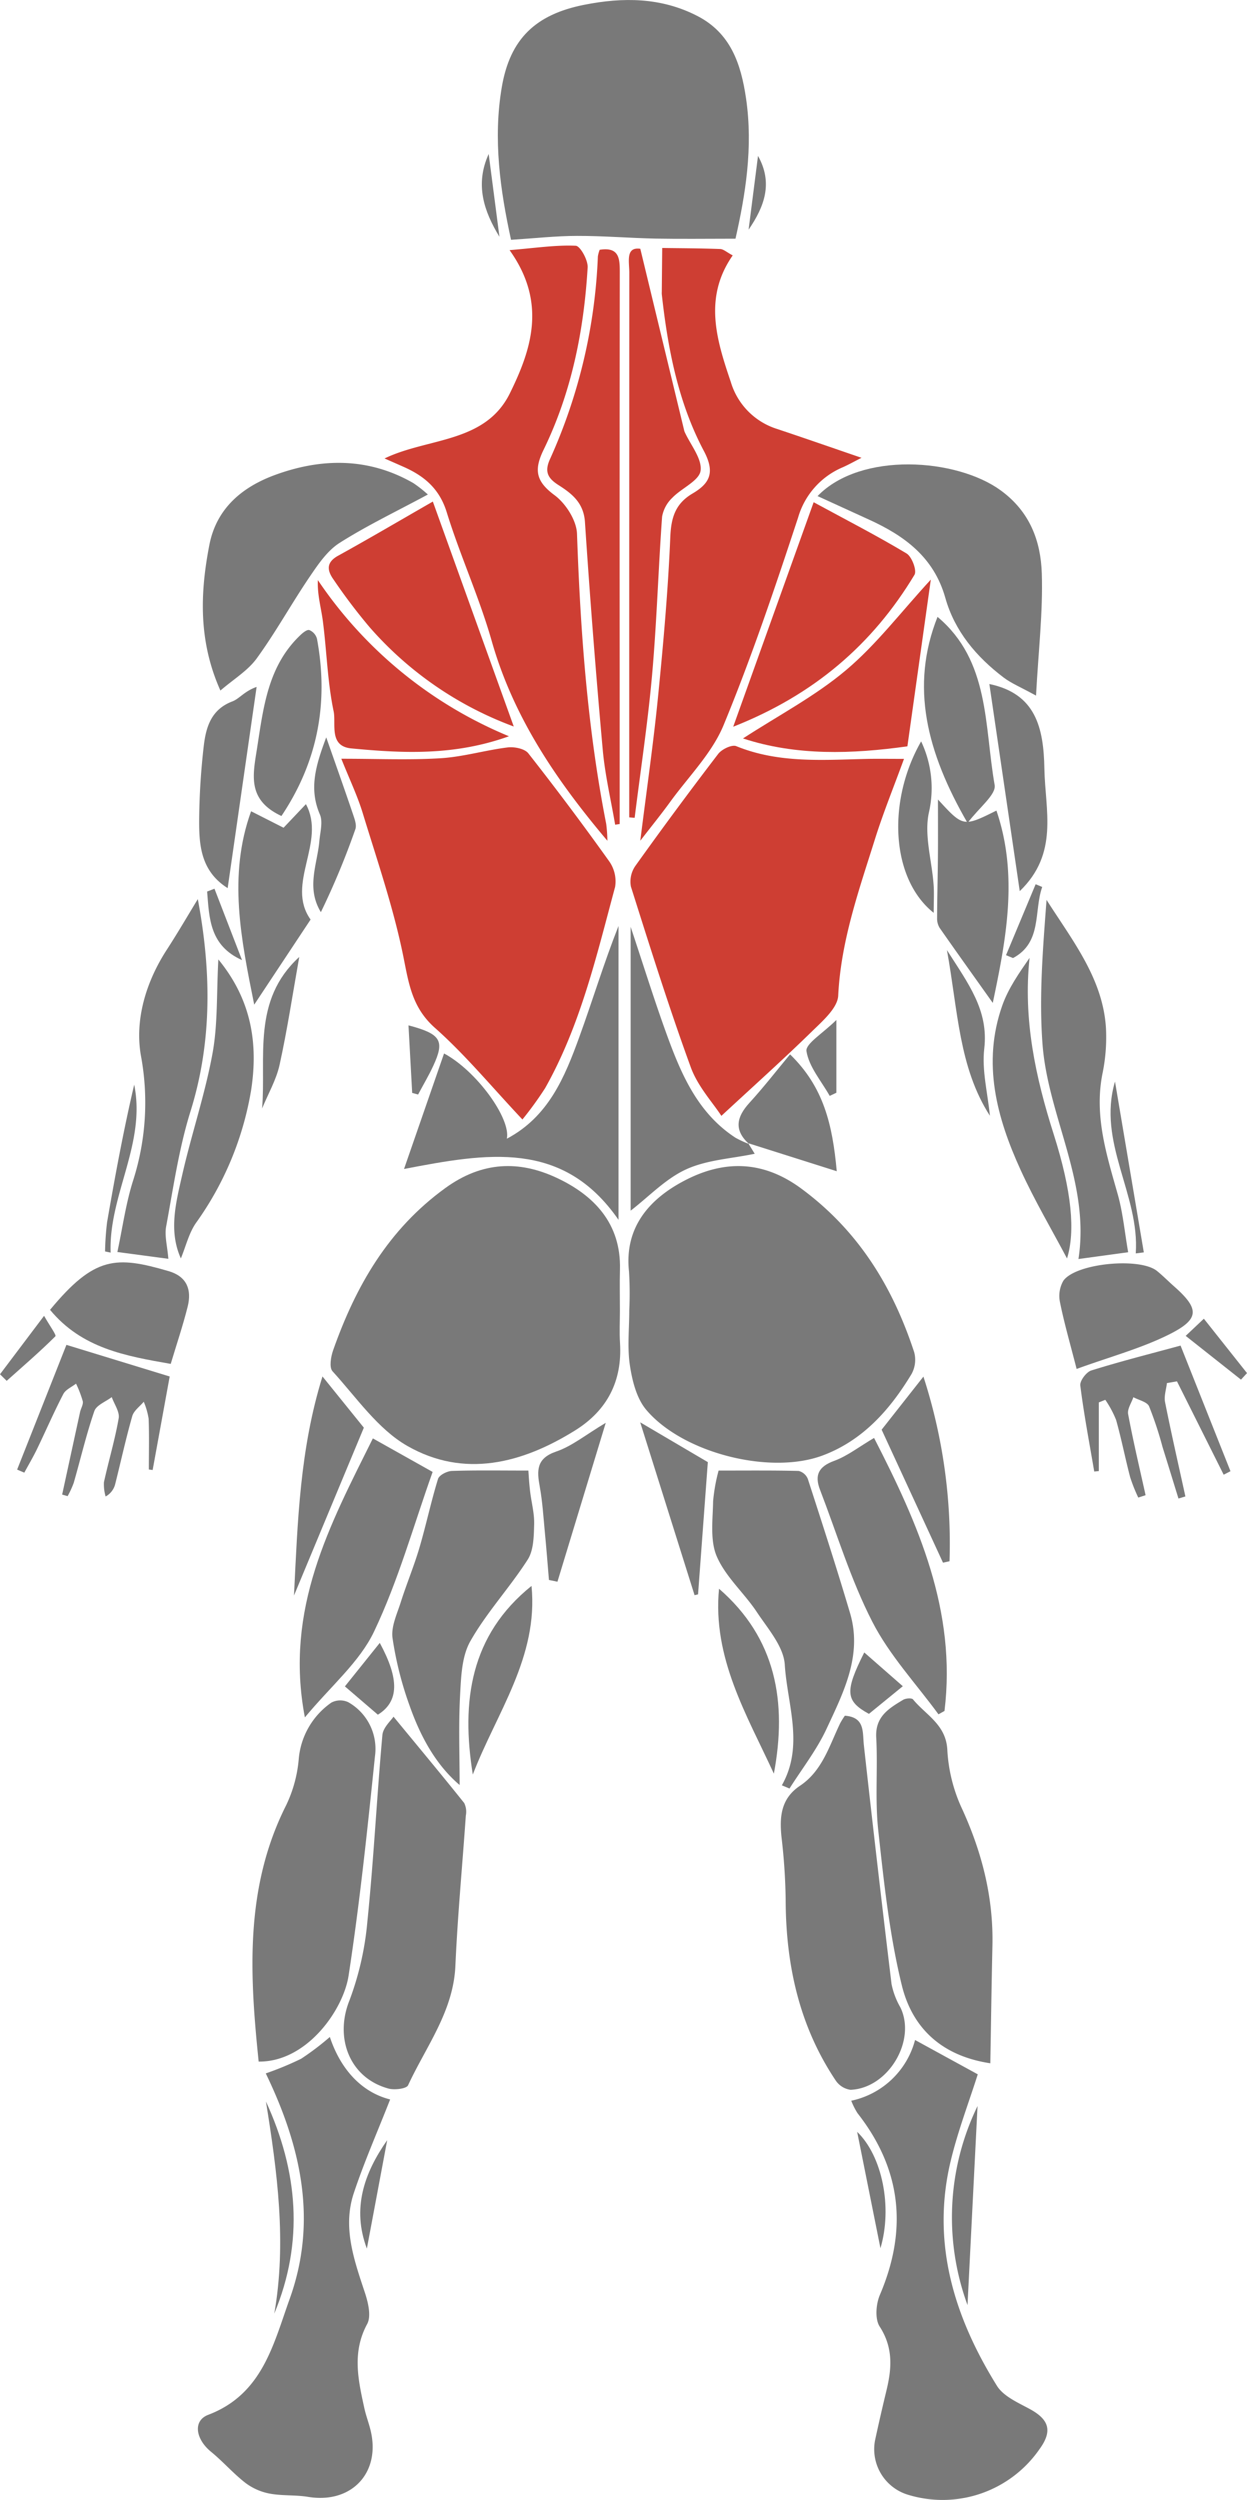 <svg id="Group_96" data-name="Group 96" xmlns="http://www.w3.org/2000/svg" xmlns:xlink="http://www.w3.org/1999/xlink" viewBox="0 0 266.976 535.079">
  <defs>
    <style>
      .cls-1 {
        fill: #ce3e33;
      }

      .cls-2 {
        clip-path: url(#clip-path);
      }

      .cls-3 {
        fill: #797979;
      }
    </style>
    <clipPath id="clip-path">
      <path id="Path_209" data-name="Path 209" class="cls-1" d="M0-130.613H266.976V404.466H0Z" transform="translate(0 130.613)"/>
    </clipPath>
  </defs>
  <g id="Group_95" data-name="Group 95" class="cls-2" transform="translate(0 0)">
    <g id="Group_27" data-name="Group 27" transform="translate(70.772 249.597)">
      <path id="Path_141" data-name="Path 141" class="cls-3" d="M46.826,23.395c0,2.294-.123,4.588.02,6.874.52,8.185-2.732,14.478-9.615,18.763-11.393,7.1-23.781,10.25-35.9,3.331-6.342-3.617-10.926-10.4-16.038-16-.737-.807-.352-3.105.135-4.494C-9.728,18.13-2.776,6.008,9.46-2.857c7.886-5.715,15.8-5.932,23.818-2.184,7.984,3.732,13.81,9.754,13.56,19.6-.078,2.946-.012,5.887-.012,8.837" transform="translate(15.121 7.555)"/>
    </g>
    <g id="Group_28" data-name="Group 28" transform="translate(134.541 249.601)">
      <path id="Path_142" data-name="Path 142" class="cls-3" d="M.135,23.373a77.473,77.473,0,0,0-.053-8.337C-.959,5.446,4.588-.58,11.962-4.439c8.238-4.31,16.6-4.5,25.023,1.721,12.224,9.025,19.549,20.987,24.15,35a6.313,6.313,0,0,1-.553,4.662c-4.617,7.653-10.438,14.232-19.029,17.448-11.282,4.228-30-.516-37.8-9.791C1.7,42.157.774,38.416.275,35.131-.307,31.3.139,27.3.135,23.373" transform="translate(0.044 7.548)"/>
    </g>
    <g id="Group_29" data-name="Group 29" transform="translate(73.073 159.95)">
      <path id="Path_143" data-name="Path 143" class="cls-1" d="M29.31,60.228c-6.538-6.94-12.175-13.789-18.726-19.607C5.73,36.316,5,31.277,3.841,25.472c-2.1-10.434-5.6-20.6-8.718-30.815C-6-9.022-7.683-12.529-9.465-16.99c7.739,0,14.523.311,21.266-.107,4.809-.295,9.541-1.721,14.347-2.315,1.434-.176,3.638.266,4.424,1.262Q39.494-6.794,47.893,4.972a7.456,7.456,0,0,1,1.262,5.465c-3.97,14.707-7.4,29.631-14.982,43.077a75.13,75.13,0,0,1-4.863,6.714" transform="translate(9.465 19.449)"/>
    </g>
    <g id="Group_30" data-name="Group 30" transform="translate(134.938 159.632)">
      <path id="Path_144" data-name="Path 144" class="cls-1" d="M44.3,2.117C42.127,8.078,39.874,13.6,38.092,19.27c-3.437,10.963-7.3,21.79-7.878,33.527-.131,2.671-3.38,5.465-5.67,7.706C18.436,66.472,12.061,72.174,5.2,78.537,3.381,75.73.161,72.261-1.339,68.164-6,55.4-10.069,42.42-14.17,29.458a5.88,5.88,0,0,1,.983-4.465Q-4.534,12.881,4.519,1.06C5.294.052,7.449-.984,8.387-.6c9.1,3.712,18.57,2.941,28,2.728,2.286-.049,4.572-.008,7.907-.008" transform="translate(14.305 0.684)"/>
    </g>
    <g id="Group_31" data-name="Group 31" transform="translate(106.584 -0.001)">
      <path id="Path_145" data-name="Path 145" class="cls-3" d="M2.135,38.8C-.155,28.279-1.761,17.267.176,6.021,1.938-4.151,7.321-9.427,17.784-11.5c8.333-1.655,16.485-1.606,24.228,2.38C49.164-5.441,51.364,1.138,52.45,8.525c1.544,10.52-.139,20.655-2.257,30.037-6.145,0-11.614.086-17.079-.02-5.621-.115-11.237-.59-16.854-.578-4.49.008-8.984.512-14.125.84" transform="translate(0.689 12.531)"/>
    </g>
    <g id="Group_32" data-name="Group 32" transform="translate(137.084 53.077)">
      <path id="Path_146" data-name="Path 146" class="cls-1" d="M0,95.91C1.336,85.189,2.8,75.128,3.806,65.017,4.936,53.665,5.948,42.285,6.424,30.892c.176-4.187,1.094-7.136,4.756-9.3,3.642-2.147,4.912-4.433,2.429-9.115C8.107,2.1,5.887-9.415,4.6-21.07a3.937,3.937,0,0,1,0-.492q.043-4.7.094-9.41c4.138.061,8.283.07,12.421.225.7.029,1.381.684,2.671,1.368-6.284,9.017-3.466,18.075-.406,27.1A15.041,15.041,0,0,0,29.238,7.754c5.965,1.987,11.9,4.06,18.124,6.19-1.422.721-2.679,1.426-3.986,2.016a16.716,16.716,0,0,0-9.59,10.77c-4.92,14.936-9.947,29.881-15.94,44.408-2.474,6.014-7.481,11-11.405,16.4C4.474,90.253,2.356,92.858,0,95.91" transform="translate(0 30.972)"/>
    </g>
    <g id="Group_33" data-name="Group 33" transform="translate(82.329 52.569)">
      <path id="Path_147" data-name="Path 147" class="cls-1" d="M36.064,96.3C25.011,83.223,15.9,69.741,11.283,53.485,8.633,44.169,4.54,35.276,1.676,26.009c-1.561-5.076-4.83-7.8-9.279-9.762-1.311-.582-2.63-1.159-4.043-1.782C-2.371,9.983,9.907,11.24,15.191.511c4.617-9.381,7.952-19.414-.07-30.639,5.666-.467,9.93-1.127,14.162-.938.963.041,2.646,3.077,2.556,4.646C31.033-12.869,28.383.335,22.41,12.6c-2.122,4.355-1.626,6.788,2.339,9.726,2.4,1.774,4.711,5.4,4.81,8.267.729,20.848,2.224,41.589,6.252,62.093a31.206,31.206,0,0,1,.254,3.613" transform="translate(11.646 31.099)"/>
    </g>
    <g id="Group_34" data-name="Group 34" transform="translate(182.247 436.664)">
      <path id="Path_148" data-name="Path 148" class="cls-3" d="M0,9.826a17.963,17.963,0,0,0,13.662-13Q20.5.575,27.087,4.172c-1.839,5.809-4.207,12-5.756,18.382-4.261,17.567.655,33.478,9.865,48.3,1.4,2.245,4.49,3.585,7.009,4.953,4.2,2.274,4.916,4.736,2.093,8.611a25.24,25.24,0,0,1-28.075,9.771A10.18,10.18,0,0,1,5.08,82.6c.778-3.642,1.622-7.268,2.491-10.889,1.127-4.695,1.4-9.095-1.487-13.552-1.045-1.618-.791-4.809.049-6.776C12.1,37.4,10.754,24.5,1.34,12.489A15.343,15.343,0,0,1,0,9.826" transform="translate(0 3.173)"/>
    </g>
    <g id="Group_35" data-name="Group 35" transform="translate(42.372 436.009)">
      <path id="Path_149" data-name="Path 149" class="cls-3" d="M10.981,5.9a66.177,66.177,0,0,0,7.562-3.13A57.039,57.039,0,0,0,24.7-1.9c2.311,6.952,6.809,11.843,12.909,13.376-2.7,6.891-5.551,13.359-7.775,20.033-2.462,7.374.074,14.379,2.384,21.372.688,2.093,1.376,4.986.479,6.649-3.277,6.051-1.934,11.983-.614,18.017.344,1.585.934,3.113,1.323,4.691,2.261,9.144-4.072,15.846-13.367,14.306-2.7-.447-5.535-.193-8.222-.7a12.47,12.47,0,0,1-5.178-2.282c-2.61-2.02-4.805-4.572-7.37-6.665-3.3-2.692-3.957-6.645-.6-7.919,11.573-4.4,13.916-15.018,17.423-24.785,6-16.682,2.483-32.569-5.113-48.3" transform="translate(3.546 1.904)"/>
    </g>
    <g id="Group_36" data-name="Group 36" transform="translate(54.049 363.975)">
      <path id="Path_150" data-name="Path 150" class="cls-3" d="M1.005,58.438c-1.934-18.705-3-37.263,5.9-54.9A28.427,28.427,0,0,0,9.575-6.2a16.4,16.4,0,0,1,6.989-12.2,4.057,4.057,0,0,1,3.613-.094A11.472,11.472,0,0,1,25.9-6.883c-1.614,15.67-3.253,31.352-5.641,46.915-1.135,7.4-8.988,18.521-19.25,18.406" transform="translate(0.325 18.871)"/>
    </g>
    <g id="Group_37" data-name="Group 37" transform="translate(187.582 363.546)">
      <path id="Path_151" data-name="Path 151" class="cls-3" d="M18.476,59.038C7.636,57.4,1.663,51.082-.475,42.344-3.122,31.52-4.306,20.3-5.518,9.181-6.239,2.623-5.592-4.08-5.953-10.7c-.242-4.482,2.716-6.231,5.768-8.066.553-.332,1.835-.426,2.114-.082,2.786,3.392,7.165,5.424,7.349,10.979a34.174,34.174,0,0,0,3.24,12.638c4.236,9.324,6.645,18.914,6.407,29.168-.188,8.255-.3,16.506-.451,25.1" transform="translate(5.966 19.065)"/>
    </g>
    <g id="Group_38" data-name="Group 38" transform="translate(73.588 367.453)">
      <path id="Path_152" data-name="Path 152" class="cls-3" d="M8.058,0C13.428,6.522,18.373,12.458,23.2,18.492a4.308,4.308,0,0,1,.34,2.692C22.8,31.9,21.782,42.61,21.306,53.343c-.43,9.762-6.276,17.243-10.127,25.559-.352.75-2.917,1.057-4.215.7-8.292-2.27-11.553-10.791-8.357-18.812A63.88,63.88,0,0,0,2.466,43.81c1.356-13.261,2.016-26.6,3.212-39.877C5.821,2.319,7.517.848,8.058,0" transform="translate(2.602)"/>
    </g>
    <g id="Group_39" data-name="Group 39" transform="translate(167.163 367.245)">
      <path id="Path_153" data-name="Path 153" class="cls-3" d="M10.371,0c4.351.344,3.757,3.5,4.072,6.354q2.833,25.569,5.924,51.118a16.532,16.532,0,0,0,1.884,4.957c3.47,7.112-2.577,17.317-10.664,17.653a4.6,4.6,0,0,1-3.2-2.024C.535,66.313-2.287,53.167-2.308,39.213a127.631,127.631,0,0,0-.881-13.159c-.459-4.383-.16-8.308,3.961-11.061,4.781-3.2,6.276-8.574,8.6-13.388a15.537,15.537,0,0,1,1-1.606" transform="translate(3.349)"/>
    </g>
    <g id="Group_40" data-name="Group 40" transform="translate(175.034 99.404)">
      <path id="Path_154" data-name="Path 154" class="cls-3" d="M0,5.129C9.238-4.433,29.771-3,39.242,3.929c6.231,4.551,8.542,10.828,8.767,17.735.266,8.243-.717,16.526-1.233,26.174-3.208-1.77-5.26-2.6-6.96-3.888-5.825-4.424-10.463-9.918-12.462-17.038C24.9,18.193,18.583,13.6,10.942,10.131,7.419,8.529,3.9,6.915,0,5.129" transform="translate(0 1.656)"/>
    </g>
    <g id="Group_41" data-name="Group 41" transform="translate(43.429 99.074)">
      <path id="Path_155" data-name="Path 155" class="cls-3" d="M36.418,5.122c-6.764,3.642-13.06,6.649-18.9,10.356-2.614,1.659-4.576,4.564-6.379,7.214C7.23,28.448,3.862,34.581-.222,40.2-2.144,42.844-5.2,44.667-8,47.088c-4.711-10.533-4.379-20.823-2.36-31.2C-8.821,8-3.233,3.471,3.719.927,13.678-2.719,23.747-2.817,33.3,2.676a26.767,26.767,0,0,1,3.113,2.446" transform="translate(11.76 1.654)"/>
    </g>
    <g id="Group_42" data-name="Group 42" transform="translate(152.486 314.764)">
      <path id="Path_156" data-name="Path 156" class="cls-3" d="M11.268,50.932c4.809-8.525,1.159-17.272.623-25.817-.238-3.875-3.613-7.689-5.981-11.262C3.206,9.777-.755,6.348-2.652,1.977c-1.491-3.429-.868-7.862-.8-11.843a37.537,37.537,0,0,1,1.176-6.567c5.879,0,11.512-.061,17.136.078a2.863,2.863,0,0,1,1.971,1.721c3.089,9.541,6.186,19.082,9.033,28.7,2.683,9.05-1.4,16.973-5.014,24.748-2.1,4.527-5.26,8.562-7.948,12.814-.541-.234-1.09-.459-1.635-.692" transform="translate(3.639 16.447)"/>
    </g>
    <g id="Group_43" data-name="Group 43" transform="translate(83.983 314.753)">
      <path id="Path_157" data-name="Path 157" class="cls-3" d="M10.908,50.9c-5.1-4.326-8.41-10.414-10.725-17a74.414,74.414,0,0,1-3.65-14.465C-3.807,17-2.5,14.276-1.7,11.748-.464,7.852,1.121,4.063,2.28.146c1.442-4.891,2.491-9.9,3.994-14.769.254-.823,1.934-1.676,2.978-1.712,5.17-.172,10.352-.078,16.366-.078.057.758.147,2.548.356,4.33.27,2.392.946,4.781.881,7.153-.074,2.565-.094,5.563-1.381,7.575-3.839,6-8.791,11.307-12.282,17.468-1.86,3.277-1.987,7.73-2.2,11.692-.336,6.366-.09,12.761-.09,19.1" transform="translate(3.522 16.438)"/>
    </g>
    <g id="Group_44" data-name="Group 44" transform="translate(86.5 198.21)">
      <path id="Path_158" data-name="Path 158" class="cls-3" d="M0,39.315c3.167-9.14,5.846-16.862,8.57-24.728C15.559,18.34,22.9,28.525,22.016,32.834c8.9-4.707,12.38-13.146,15.485-21.7C40.369,3.261,42.782-4.777,45.92-12.7V50.2C34.015,33,17.735,35.919,0,39.315" transform="translate(0 12.696)"/>
    </g>
    <g id="Group_45" data-name="Group 45" transform="translate(117.166 53.363)">
      <path id="Path_159" data-name="Path 159" class="cls-1" d="M10.986,93.1c-.909-5.338-2.171-10.643-2.655-16.022Q6.137,52.717,4.521,28.317c-.274-4.1-2.761-6.063-5.67-7.915-2.245-1.434-3.077-2.823-1.794-5.6A116.457,116.457,0,0,0,7.286-28.528a7.017,7.017,0,0,1,.385-1.43c4.392-.7,4.31,2.151,4.306,5.137q-.049,42.763-.02,85.526V92.955c-.324.049-.647.1-.971.143" transform="translate(3.548 30.064)"/>
    </g>
    <g id="Group_46" data-name="Group 46" transform="translate(70.393 107.358)">
      <path id="Path_160" data-name="Path 160" class="cls-1" d="M16.838,0c5.944,16.526,11.454,31.839,17.325,48.152a75.79,75.79,0,0,1-30.9-21.3A121.132,121.132,0,0,1-4.395,16.735c-1.385-1.93-1.688-3.683.955-5.141C3.184,7.935,9.71,4.093,16.838,0" transform="translate(5.438)"/>
    </g>
    <g id="Group_47" data-name="Group 47" transform="translate(156.975 107.504)">
      <path id="Path_161" data-name="Path 161" class="cls-1" d="M0,36.324C5.9,19.855,11.393,4.53,17.222-11.73c7.009,3.8,13.572,7.177,19.889,10.963,1.139.68,2.249,3.65,1.708,4.56C29.84,18.708,17.292,29.5,0,36.324" transform="translate(0 11.73)"/>
    </g>
    <g id="Group_48" data-name="Group 48" transform="translate(64.171 307.891)">
      <path id="Path_162" data-name="Path 162" class="cls-3" d="M21.508,5.428c-4.08,11.446-7.345,23.257-12.536,34.158C5.871,46.113-.241,51.213-5.845,57.964-10.29,34.728-.425,16.641,8.71-1.753l12.8,7.181" transform="translate(6.946 1.753)"/>
    </g>
    <g id="Group_49" data-name="Group 49" transform="translate(175.046 307.791)">
      <path id="Path_163" data-name="Path 163" class="cls-3" d="M9.136,0c9.492,18.46,17.685,37.038,15.08,58.439-.434.238-.86.483-1.29.721-4.8-6.559-10.5-12.655-14.158-19.8C4.159,30.385,1.209,20.553-2.441,11.082c-1.2-3.13-.3-4.953,3.032-6.174C3.409,3.88,5.879,1.921,9.136,0" transform="translate(2.95)"/>
    </g>
    <g id="Group_50" data-name="Group 50" transform="translate(134.632 53.207)">
      <path id="Path_164" data-name="Path 164" class="cls-1" d="M.063,92.034V70.76q0-47.648.016-95.3c0-2.372-.84-5.584,2.356-5.137,3.216,13.322,6.284,26.014,9.349,38.7a2.583,2.583,0,0,0,.131.471c1.262,2.8,3.773,5.764,3.425,8.337-.3,2.155-4.072,3.724-6.051,5.793A7.347,7.347,0,0,0,7.1,27.667C6.29,38.9,5.962,50.17,4.971,61.383,4.061,71.657,2.5,81.878,1.226,92.124Z" transform="translate(0.02 29.72)"/>
    </g>
    <g id="Group_51" data-name="Group 51" transform="translate(222.895 192.625)">
      <path id="Path_165" data-name="Path 165" class="cls-3" d="M14.089,57.007c-4.2.578-7.075.967-10.643,1.454C5.981,42.091-3.06,27.982-4.244,12.525c-.778-10.246.086-20.619.86-30.934C2.225-9.609,8.734-1.49,9.341,9.125a38.541,38.541,0,0,1-.754,9.668c-1.79,9,.868,17.329,3.261,25.78,1.118,3.953,1.487,8.12,2.241,12.433" transform="translate(4.55 18.409)"/>
    </g>
    <g id="Group_52" data-name="Group 52" transform="translate(25.126 192.455)">
      <path id="Path_166" data-name="Path 166" class="cls-3" d="M8.253,58.2c-3.4-.451-6.542-.873-10.918-1.454C-1.543,51.521-.846,46.286.743,41.333A54.839,54.839,0,0,0,2.358,14.606C1.063,6.962,3.455-1.084,7.945-8c2.347-3.617,4.515-7.354,6.616-10.795C17.339-3.952,17.782,11.292,13,26.614,10.506,34.6,9.314,43.013,7.782,51.28c-.373,2,.254,4.179.471,6.919" transform="translate(2.665 18.794)"/>
    </g>
    <g id="Group_53" data-name="Group 53" transform="translate(159.067 124.06)">
      <path id="Path_167" data-name="Path 167" class="cls-1" d="M0,25.706c7.554-4.908,15.408-9.021,22.032-14.6C28.546,5.628,33.81-1.341,40.217-8.3c-1.7,12.057-3.327,23.679-5.014,35.694C23.343,29.048,11.475,29.462,0,25.706" transform="translate(0 8.301)"/>
    </g>
    <g id="Group_54" data-name="Group 54" transform="translate(135.018 198.386)">
      <path id="Path_168" data-name="Path 168" class="cls-3" d="M19.017,35c.5.8.987,1.6,1.405,2.274-4.916,1.036-10.2,1.29-14.678,3.335-4.4,2.011-7.976,5.834-11.884,8.845V-11.3C-3.409-3.107-1.11,4.3,1.532,11.588,4.646,20.167,8.193,28.553,16.3,33.841a21.987,21.987,0,0,0,2.9,1.344Z" transform="translate(6.141 11.304)"/>
    </g>
    <g id="Group_55" data-name="Group 55" transform="translate(68.038 124.173)">
      <path id="Path_169" data-name="Path 169" class="cls-1" d="M30.938,25.266c-11.725,4.215-22.757,3.642-33.753,2.6C-7.673,27.4-6.039,22.615-6.6,19.928-7.919,13.627-8.071,7.085-8.9.669c-.365-2.859-1.217-5.658-1.077-8.828A91.456,91.456,0,0,0,30.938,25.266" transform="translate(9.991 8.159)"/>
    </g>
    <g id="Group_56" data-name="Group 56" transform="translate(200.627 171.13)">
      <path id="Path_170" data-name="Path 170" class="cls-3" d="M9.011,32.918c-3.9-5.494-7.669-10.746-11.364-16.043a3.827,3.827,0,0,1-.557-2.106c.02-4.424.139-8.853.176-13.277.037-3.875.008-7.751.008-12.122,5.416,5.9,5.416,5.9,12.519,2.376,4.719,13.83,2.1,27.464-.782,41.172" transform="translate(2.91 10.63)"/>
    </g>
    <g id="Group_57" data-name="Group 57" transform="translate(212.532 205.03)">
      <path id="Path_171" data-name="Path 171" class="cls-3" d="M12.027,48.639c-3.175-6.01-6.895-12.3-9.918-18.906C-3.04,18.484-6.17,6.792-1.836-5.506c1.29-3.662,3.605-6.964,5.846-10.2C2.6-2.508,5.3,9.869,9.192,22.1c3.875,12.212,4.629,20.75,2.835,26.538" transform="translate(3.884 15.707)"/>
    </g>
    <g id="Group_58" data-name="Group 58" transform="translate(37.288 205.368)">
      <path id="Path_172" data-name="Path 172" class="cls-3" d="M7.151,0c7.149,8.705,8.529,18.087,7.026,27.927A67.818,67.818,0,0,1,2.358,56.407C.842,58.595.2,61.389-.874,64c-2.667-5.907-1.049-11.991.3-17.927C1.4,37.394,4.288,28.906,5.89,20.172,7.049,13.892,6.75,7.341,7.151,0" transform="translate(2.309)"/>
    </g>
    <g id="Group_59" data-name="Group 59" transform="translate(51.034 172.127)">
      <path id="Path_173" data-name="Path 173" class="cls-3" d="M11.688,18.676-.381,36.894C-3.2,22.9-6.022,9.266-1.052-4.507Q2.168-2.879,5.9-.98c1.487-1.569,2.946-3.105,4.789-5.051,4.412,8.165-4.429,17.079,1,24.707" transform="translate(3.774 6.031)"/>
    </g>
    <g id="Group_60" data-name="Group 60" transform="translate(226.808 270.418)">
      <path id="Path_174" data-name="Path 174" class="cls-3" d="M2.79,17.088C1.364,11.521.107,7.194-.774,2.795A6.511,6.511,0,0,1-.057-1.781C2.6-5.554,16.338-6.853,20-3.883,21.262-2.859,22.409-1.691,23.63-.61c5.49,4.842,5.563,7.03-1.1,10.344C16.543,12.717,9.951,14.478,2.79,17.088" transform="translate(0.901 5.518)"/>
    </g>
    <g id="Group_61" data-name="Group 61" transform="translate(10.715 270.211)">
      <path id="Path_175" data-name="Path 175" class="cls-3" d="M0,7.68C9.537-3.848,14.134-3.881,25.363-.612,29.312.535,30.369,3.374,29.463,7c-1.012,4.043-2.351,8-3.626,12.253C16.2,17.565,6.829,15.943,0,7.68" transform="translate(0 2.48)"/>
    </g>
    <g id="Group_62" data-name="Group 62" transform="translate(197.819 132.042)">
      <path id="Path_176" data-name="Path 176" class="cls-3" d="M2.192,0c11.225,9.41,10,23.339,12.229,35.981.365,2.073-3.363,4.867-5.8,8.14C-.151,28.951-3.7,14.855,2.192,0" transform="translate(0.708)"/>
    </g>
    <g id="Group_63" data-name="Group 63" transform="translate(3.668 287.869)">
      <path id="Path_177" data-name="Path 177" class="cls-3" d="M7.286,24.225Q9.2,15.395,11.121,6.56c.172-.787.725-1.622.578-2.323A23.518,23.518,0,0,0,10.257.477c-.93.733-2.224,1.274-2.72,2.224C5.521,6.573,3.788,10.587,1.887,14.516c-.828,1.708-1.8,3.343-2.7,5.014-.516-.217-1.028-.434-1.54-.655C1.223,9.838,4.792.8,8.2-7.823c7.513,2.3,14.83,4.543,22.11,6.772-1.245,6.821-2.446,13.417-3.65,20.016l-.815-.111c0-3.621.094-7.251-.045-10.868a15.541,15.541,0,0,0-1.045-3.634c-.844,1.016-2.126,1.909-2.458,3.073C20.924,12.238,19.859,17.142,18.638,22a4.165,4.165,0,0,1-2.048,2.634,9.445,9.445,0,0,1-.361-3.044c1-4.58,2.364-9.091,3.159-13.7.238-1.385-.95-3.015-1.483-4.531-1.29.983-3.294,1.721-3.728,3-1.729,5.027-2.941,10.234-4.412,15.354a19.978,19.978,0,0,1-1.307,2.847c-.393-.111-.778-.225-1.172-.336" transform="translate(2.353 7.823)"/>
    </g>
    <g id="Group_64" data-name="Group 64" transform="translate(231.277 288.023)">
      <path id="Path_178" data-name="Path 178" class="cls-3" d="M14.025,6.069c-.152,1.356-.651,2.786-.4,4.064,1.344,6.755,2.884,13.466,4.355,20.2-.492.147-.983.3-1.483.447-1.135-3.671-2.261-7.349-3.408-11.016a76.338,76.338,0,0,0-2.884-8.726C9.776,10.08,8,9.724,6.843,9.089,6.438,10.3,5.516,11.612,5.721,12.71,6.806,18.523,8.179,24.283,9.457,30.06l-1.565.516a35.687,35.687,0,0,1-1.737-4.363c-1.069-4.072-1.872-8.222-3.015-12.27A22.026,22.026,0,0,0,.833,9.65c-.463.184-.926.373-1.389.557v14.7c-.328.029-.655.061-.979.094C-2.575,18.868-3.747,12.755-4.521,6.586c-.127-1,1.295-2.888,2.36-3.22C3.967,1.448,10.2-.125,16.946-1.96,20.3,6.483,23.967,15.709,27.634,24.931l-1.458.75q-5-9.992-10-19.984Z" transform="translate(4.529 1.96)"/>
    </g>
    <g id="Group_65" data-name="Group 65" transform="translate(54.342 134.845)">
      <path id="Path_179" data-name="Path 179" class="cls-3" d="M4.47,30.1c-7.46-3.482-6.088-8.9-5.2-14.633C.627,6.746,1.6-1.968,8.427-8.526,8.993-9.075,9.91-9.85,10.439-9.7a2.8,2.8,0,0,1,1.639,1.864c2.532,13.63.2,26.272-7.608,37.939" transform="translate(1.443 9.72)"/>
    </g>
    <g id="Group_66" data-name="Group 66" transform="translate(211.816 146.415)">
      <path id="Path_180" data-name="Path 180" class="cls-3" d="M4.918,33.512C2.668,18.178.518,3.541-1.588-10.822,8.326-8.761,10.038-1.5,10.194,7.314c.16,8.886,3.138,18.1-5.277,26.2" transform="translate(1.588 10.822)"/>
    </g>
    <g id="Group_67" data-name="Group 67" transform="translate(42.638 147.035)">
      <path id="Path_181" data-name="Path 181" class="cls-3" d="M4.616,32.558c-5.9-3.728-6.165-9.467-6.1-15.17A148.084,148.084,0,0,1-.529,2.329C-.066-1.784,1-5.664,5.632-7.417c1.487-.565,2.573-2.188,5.182-3.1-2.052,14.244-4.1,28.488-6.2,43.072" transform="translate(1.491 10.514)"/>
    </g>
    <g id="Group_68" data-name="Group 68" transform="translate(158.129 225.69)">
      <path id="Path_182" data-name="Path 182" class="cls-3" d="M1.689,14.5c-3.29-2.982-2.679-5.785.094-8.82,3.081-3.376,5.891-7,8.689-10.365,7.19,6.981,9.082,14.986,10,25.018C13.7,18.189,7.6,16.259,1.5,14.326l.184.176" transform="translate(0.545 4.683)"/>
    </g>
    <g id="Group_69" data-name="Group 69" transform="translate(62.94 294.626)">
      <path id="Path_183" data-name="Path 183" class="cls-3" d="M0,35.454c.795-16.034,1.262-31.315,6.1-46.9,3.392,4.2,6.3,7.8,8.857,10.967C10.016,11.386,5.174,23.025,0,35.454" transform="translate(0 11.449)"/>
    </g>
    <g id="Group_70" data-name="Group 70" transform="translate(188.753 294.663)">
      <path id="Path_184" data-name="Path 184" class="cls-3" d="M9.928,30.1C5.606,20.734,1.284,11.369-3.206,1.643-.666-1.581,2.222-5.252,5.741-9.721A115.859,115.859,0,0,1,11.329,29.8l-1.4.307" transform="translate(3.206 9.721)"/>
    </g>
    <g id="Group_71" data-name="Group 71" transform="translate(153.759 340.068)">
      <path id="Path_185" data-name="Path 185" class="cls-3" d="M9.011,29.923C3.206,17.314-4.159,5.159-2.73-9.663,9.478.931,11.883,14.593,9.011,29.923" transform="translate(2.91 9.663)"/>
    </g>
    <g id="Group_72" data-name="Group 72" transform="translate(100.278 339.466)">
      <path id="Path_186" data-name="Path 186" class="cls-3" d="M.717,30.521C-1.807,14.863.164.705,13.285-9.856,14.793,5.4,5.764,17.354.717,30.521" transform="translate(0.232 9.856)"/>
    </g>
    <g id="Group_73" data-name="Group 73" transform="translate(137.065 304.451)">
      <path id="Path_187" data-name="Path 187" class="cls-3" d="M10.944,6.441c-.692,9.336-1.393,18.82-2.093,28.3-.25.061-.5.119-.746.18C4.336,22.943.571,10.964-3.534-2.08,1.87,1.1,6.11,3.6,10.944,6.441" transform="translate(3.534 2.08)"/>
    </g>
    <g id="Group_74" data-name="Group 74" transform="translate(115.233 304.554)">
      <path id="Path_188" data-name="Path 188" class="cls-3" d="M10.928,0C7.229,12.163,3.907,23.089.584,34.015c-.606-.127-1.209-.25-1.819-.373-.291-3.466-.557-6.927-.893-10.389-.3-3.191-.5-6.407-1.069-9.549-.635-3.47-.778-6.092,3.527-7.558C3.689,5,6.61,2.573,10.928,0" transform="translate(3.529)"/>
    </g>
    <g id="Group_75" data-name="Group 75" transform="translate(67.078 157.832)">
      <path id="Path_189" data-name="Path 189" class="cls-3" d="M2.091,0c2.134,6.092,3.97,11.249,5.723,16.436.348,1.036.84,2.331.508,3.24A165.209,165.209,0,0,1,.944,37.415C-2.243,32.175.182,27.2.62,22.2c.164-1.9.8-4.109.111-5.7C-1.67,10.95-.129,5.94,2.091,0" transform="translate(0.675)"/>
    </g>
    <g id="Group_76" data-name="Group 76" transform="translate(192.304 158.694)">
      <path id="Path_190" data-name="Path 190" class="cls-3" d="M3.709,0A23.385,23.385,0,0,1,5.372,15.219c-1.053,4.826.623,10.233,1,15.4.139,1.79.025,3.605.025,6.079C-2.776,29.41-3.6,12.757,3.709,0" transform="translate(1.198)"/>
    </g>
    <g id="Group_77" data-name="Group 77" transform="translate(203.809 450.795)">
      <path id="Path_191" data-name="Path 191" class="cls-3" d="M4.141,0C3.432,14.068,2.662,29.324,1.994,42.61A54.531,54.531,0,0,1,4.141,0" transform="translate(1.337)"/>
    </g>
    <g id="Group_78" data-name="Group 78" transform="translate(202.731 203.368)">
      <path id="Path_192" data-name="Path 192" class="cls-3" d="M6.955,26.808C.273,16.406.122,4.288-2.246-8.657c4.6,7.231,8.947,12.872,7.993,21.1-.541,4.654.741,9.521,1.209,14.367" transform="translate(2.246 8.657)"/>
    </g>
    <g id="Group_79" data-name="Group 79" transform="translate(56.938 449.826)">
      <path id="Path_193" data-name="Path 193" class="cls-3" d="M0,0C6.854,14.908,8.185,30.012,1.786,45.4,4.457,30.147,2.421,15.068,0,0"/>
    </g>
    <g id="Group_80" data-name="Group 80" transform="translate(56.115 204.838)">
      <path id="Path_194" data-name="Path 194" class="cls-3" d="M0,24.516C.9,13.57-2.229,1.387,7.956-7.917,6.53.108,5.387,7.7,3.744,15.168,3.032,18.4,1.278,21.407,0,24.516" transform="translate(0 7.917)"/>
    </g>
    <g id="Group_81" data-name="Group 81" transform="translate(73.84 351.662)">
      <path id="Path_195" data-name="Path 195" class="cls-3" d="M5.336,11.619C2.882,9.513.694,7.633-1.723,5.56.706,2.528,3.209-.589,5.745-3.752,9.957,4.019,9.875,8.8,5.336,11.619" transform="translate(1.723 3.752)"/>
    </g>
    <g id="Group_82" data-name="Group 82" transform="translate(182.051 353.71)">
      <path id="Path_196" data-name="Path 196" class="cls-3" d="M3.01,9.937c-5.063-2.765-5.186-4.8-1-13.146,2.622,2.3,5.33,4.662,8.255,7.227C7.713,6.1,5.513,7.893,3.01,9.937" transform="translate(0.972 3.209)"/>
    </g>
    <g id="Group_83" data-name="Group 83" transform="translate(237.765 231.508)">
      <path id="Path_197" data-name="Path 197" class="cls-3" d="M4.076,27.805c.881-12.614-8.3-23.72-4.441-36.784Q2.72,9.309,5.805,27.584c-.578.074-1.151.143-1.729.221" transform="translate(1.316 8.979)"/>
    </g>
    <g id="Group_84" data-name="Group 84" transform="translate(22.493 232.166)">
      <path id="Path_198" data-name="Path 198" class="cls-3" d="M0,26.988a60.584,60.584,0,0,1,.43-6.235C2.138,10.888,3.953,1.043,6.239-8.715,8.812,3.956.758,14.923,1.192,27.242.795,27.16.4,27.074,0,26.988" transform="translate(0 8.715)"/>
    </g>
    <g id="Group_85" data-name="Group 85" transform="translate(172.647 218.322)">
      <path id="Path_199" data-name="Path 199" class="cls-3" d="M4.85,0V15.58c-.475.225-.95.451-1.43.676-1.782-3.171-4.437-6.2-4.973-9.57C-1.812,5.1,1.978,2.855,4.85,0" transform="translate(1.566)"/>
    </g>
    <g id="Group_86" data-name="Group 86" transform="translate(87.453 219.479)">
      <path id="Path_200" data-name="Path 200" class="cls-3" d="M.6,10.934C.343,6.182.076,1.434-.194-3.531,6.779-1.7,7.6-.245,5.123,5.113c-.971,2.106-2.167,4.109-3.257,6.161-.422-.115-.844-.229-1.266-.34" transform="translate(0.194 3.531)"/>
    </g>
    <g id="Group_87" data-name="Group 87" transform="translate(183.511 456.319)">
      <path id="Path_201" data-name="Path 201" class="cls-3" d="M3.772,18.834C2.1,10.46.417,2.083-1.218-6.082c5.367,5.15,7.6,16.1,4.99,24.916" transform="translate(1.218 6.082)"/>
    </g>
    <g id="Group_88" data-name="Group 88" transform="translate(77.125 458.1)">
      <path id="Path_202" data-name="Path 202" class="cls-3" d="M4.364,0Q2.189,11.608.01,23.212C-3.2,14.674-.625,7.112,4.364,0" transform="translate(1.409)"/>
    </g>
    <g id="Group_89" data-name="Group 89" transform="translate(253.848 282.27)">
      <path id="Path_203" data-name="Path 203" class="cls-3" d="M2.942,0C6.248,4.17,9.21,7.907,12.18,11.643c-.434.467-.86.93-1.29,1.4C7.01,9.971,3.126,6.9-.95,3.675.414,2.388,1.471,1.393,2.942,0" transform="translate(0.95)"/>
    </g>
    <g id="Group_90" data-name="Group 90" transform="translate(0 281.651)">
      <path id="Path_204" data-name="Path 204" class="cls-3" d="M7.132,0C8.352,2.151,9.811,4.129,9.561,4.379,6.222,7.7,2.642,10.782-.873,13.921c-.475-.471-.955-.938-1.43-1.409C.593,8.673,3.486,4.834,7.132,0" transform="translate(2.303)"/>
    </g>
    <g id="Group_91" data-name="Group 91" transform="translate(44.345 190.229)">
      <path id="Path_205" data-name="Path 205" class="cls-3" d="M5.648,11.554C-1.3,8.444-1.365,2.586-1.824-3.125c.524-.2,1.049-.406,1.573-.606q2.95,7.644,5.9,15.285" transform="translate(1.824 3.731)"/>
    </g>
    <g id="Group_92" data-name="Group 92" transform="translate(215.379 189.271)">
      <path id="Path_206" data-name="Path 206" class="cls-3" d="M5.862.443C4.031,5.617,5.9,12.295-.39,15.662l-1.5-.619Q1.284,7.448,4.453-.143c.471.2.942.389,1.409.586" transform="translate(1.893 0.143)"/>
    </g>
    <g id="Group_93" data-name="Group 93" transform="translate(103.16 32.96)">
      <path id="Path_207" data-name="Path 207" class="cls-3" d="M2.85,13.4C-.476,7.934-2.43,2.224.544-4.327Q1.693,4.534,2.85,13.4" transform="translate(0.92 4.327)"/>
    </g>
    <g id="Group_94" data-name="Group 94" transform="translate(160.269 33.37)">
      <path id="Path_208" data-name="Path 208" class="cls-3" d="M1.524,0C4.785,5.8,2.884,10.893-.492,15.793L1.524,0" transform="translate(0.492)"/>
    </g>
  </g>
</svg>
